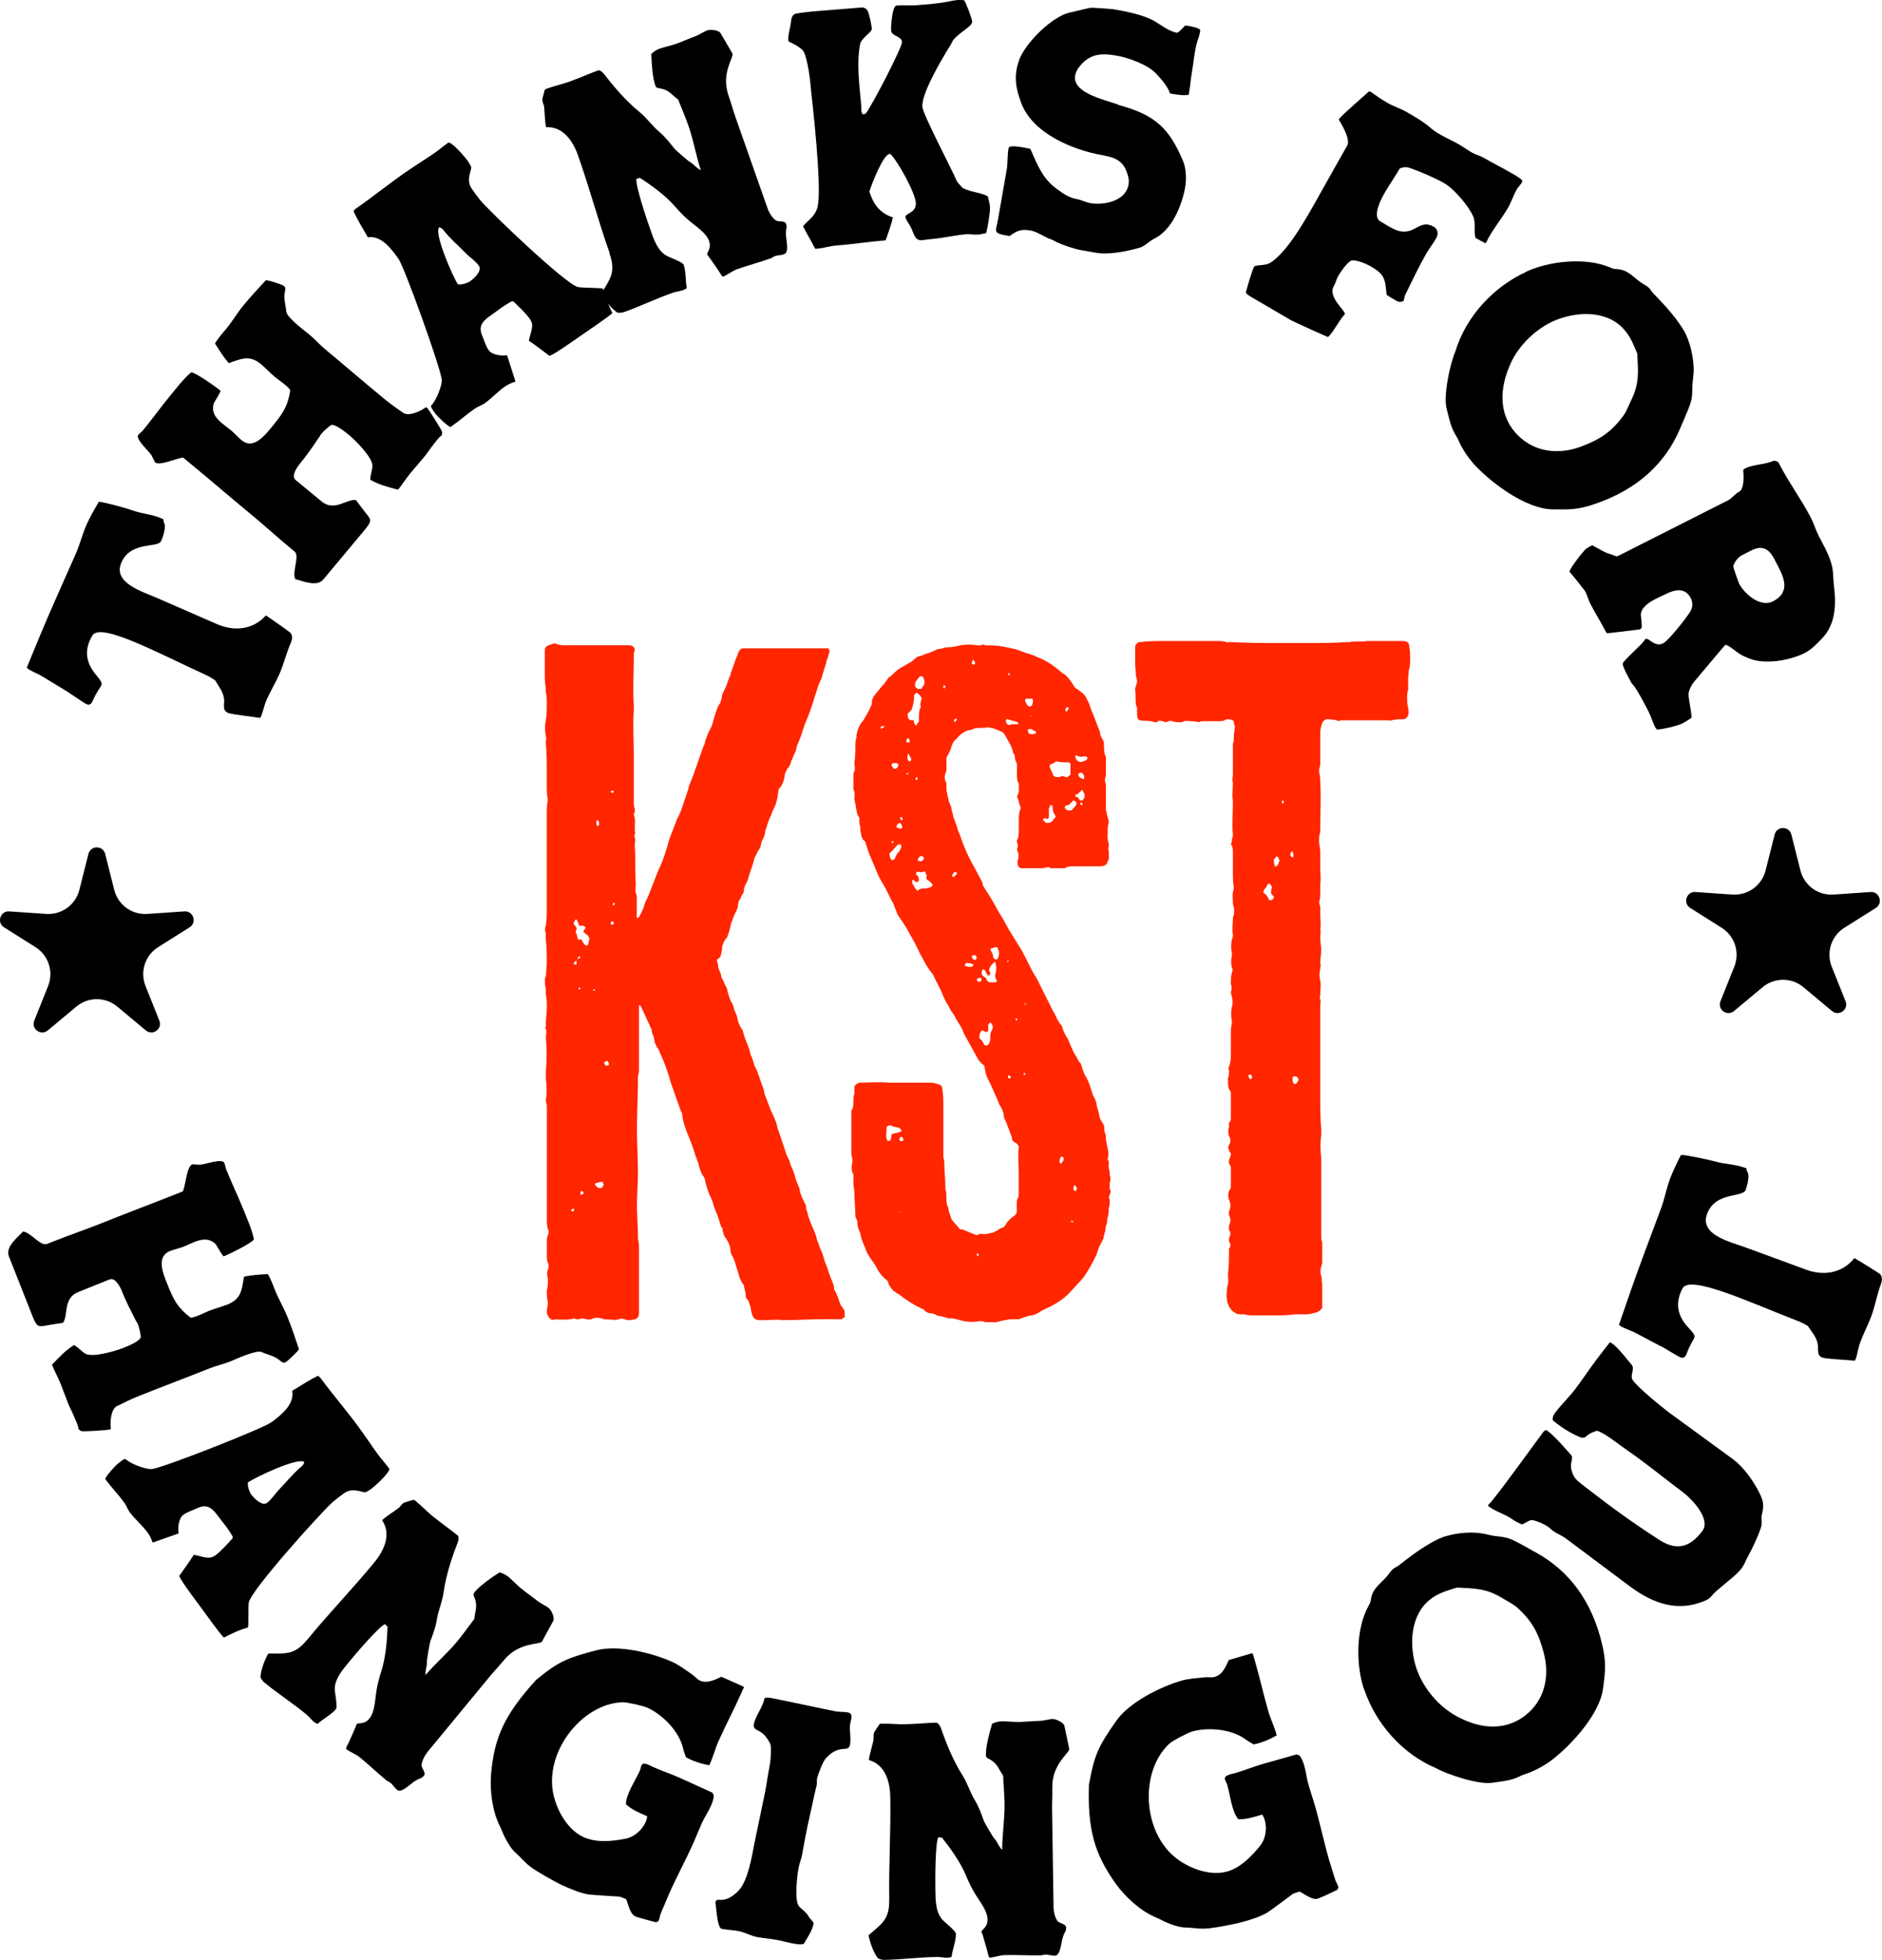 <?xml version="1.0" encoding="UTF-8"?><svg id="Layer_2" xmlns="http://www.w3.org/2000/svg" viewBox="0 0 207.04 215.59"><defs><style>.cls-1{fill:#ff2600;}</style></defs><g id="Layer_1-2"><path d="M197.07,91.79l1,3.96c.41,1.64,1.95,2.76,3.64,2.64l4.08-.28c.98-.07,1.4,1.23.57,1.75l-3.46,2.18c-1.44.9-2.02,2.7-1.39,4.28l1.52,3.8c.37.91-.73,1.71-1.49,1.08l-3.14-2.62c-1.3-1.09-3.19-1.09-4.5,0l-3.14,2.62c-.76.63-1.86-.17-1.49-1.08l1.52-3.8c.63-1.57.05-3.37-1.39-4.28l-3.46-2.18c-.83-.52-.41-1.82.57-1.75l4.08.28c1.69.11,3.22-1,3.64-2.64l1-3.96c.24-.96,1.6-.96,1.84,0Z"/><path d="M11.57,93.92l1,3.96c.41,1.64,1.95,2.76,3.64,2.64l4.08-.28c.98-.07,1.4,1.23.57,1.75l-3.46,2.18c-1.44.9-2.02,2.7-1.39,4.28l1.52,3.8c.37.91-.73,1.71-1.49,1.08l-3.14-2.62c-1.3-1.09-3.19-1.09-4.5,0l-3.14,2.62c-.76.63-1.86-.17-1.49-1.08l1.52-3.8c.63-1.57.05-3.37-1.39-4.28l-3.46-2.18c-.83-.52-.41-1.82.57-1.75l4.08.28c1.69.11,3.22-1,3.64-2.64l1-3.96c.24-.96,1.6-.96,1.84,0Z"/><path d="M7.46,76.1l-2.81-1.71c-.42-.27-1.39-.62-1.71-.95,1.01-2.46,2.05-4.99,3.13-7.42l2.27-5.12c.46-1.04.71-2.13,1.17-3.17.37-.84.89-1.74,1.36-2.54.36-.03,3.13.73,3.66.93,1.03.38,2.24.45,3.25.9l.2.09c.02.13,0,.27.06.38.27.43-.1,1.54-.3,2-.37.84-3.32-.03-4.38,2.37-1.01,2.27,2.34,3.21,4.06,3.97,2.14.95,4.3,1.86,6.44,2.81,1.88.83,3.98.64,5.39-.95.28.16,2.67,1.84,2.74,1.95.2.32.16.69.02,1.02-.52,1.17-.79,2.4-1.3,3.54-.42.94-.96,1.82-1.38,2.76-.27.62-.37,1.27-.64,1.89-.01.03-.08.08-.09.11-.61-.11-3.13-.38-3.55-.56-.16-.07-.35-.27-.39-.44-.04-.25-.01-.59,0-.86,0-.89-.56-1.53-.98-2.26-.41-.3-.85-.53-1.3-.73-5.1-2.33-11.32-5.71-12.22-4.21-.93,1.57-.72,2.94.36,4.27.61.73.74.95.61,1.24-.12.26-.48.64-.92,1.65-.14.32-.32.56-.71.38-.29-.13-1.59-1.05-2.02-1.32Z"/><path d="M32.47,63.65c-.35-.8.52-2.47-.06-2.99l-.55-.45c-1.45-1.2-2.86-2.5-4.31-3.69-2.3-1.9-4.52-3.82-6.88-5.76l-.52-.43c-.73.05-2.58.95-3.1.52l-.38-.77c-.22-.41-1.83-1.79-1.45-2.25.16-.19.37-.34.53-.53.95-1.15,1.84-2.39,2.78-3.54.77-.93,1.59-2.04,2.5-2.81.45,0,2.7,1.58,3.13,1.94l.11.09c-.2.57-.72,1.2-.79,1.51-.32,1.39,1.06,2.11,1.96,2.86.41.34.73.74,1.14,1.07,1.31,1.08,2.57-.55,3.36-1.51,1.15-1.4,1.71-2.18,1.99-3.97-.08-.34-1.32-1.18-1.65-1.45-.55-.45-1.03-.98-1.57-1.44-1.26-1.04-2.17-.6-3.54-.11-.57-.65-1.07-1.44-1.52-2.17.37-.61.78-1.06,1.23-1.6.68-.82,1.22-1.75,1.89-2.57.79-.96,1.63-1.87,2.48-2.78.25-.02,1.78.46,2,.64.14.11.16.31.12.47-.22.88.04,1.46.13,2.36.06.65,2.15,2.19,2.56,2.53.6.5,1.11,1.1,1.72,1.6,2.13,1.76,3.92,3.33,6.52,5.47.66.54,1.36,1.03,2.06,1.52.62.42,1.97-.21,2.49-.62.05,0,.1.04.13.06.16.14,1.53,2.32,1.63,2.59.06.15.04.4-.08.49-.38.29-.68.77-.97,1.13-.32.38-.55.78-.85,1.14-.52.63-1.04,1.21-1.56,1.84-.47.57-.87,1.22-1.36,1.82-1.06-.28-2.12-.55-3.05-1.09-.02-.53.23-1.06.23-1.56-.01-.93-1.88-2.79-2.62-3.4-.36-.29-1.37-1.13-1.87-1.08-.29.13-.94.75-1.14.99-.11.14-.19.35-.31.48-.66.97-1.3,1.91-2.07,2.84-.29.36-.96,1.32-.44,1.75l2.87,2.37c1.39,1.15,2.79-.32,3.76-.16l.86,1.13c.75.99,1.05,1.01.15,2.1-1.51,1.83-3.07,3.67-4.59,5.5-.7.85-2.22.19-3.13-.05Z"/><path d="M47.4,44.71l.05-.12c.49-.47,1.25-2.25,1.14-2.9-.28-1.71-4.09-12.27-4.74-13.2-.77-1.11-1.9-2.61-3.39-2.4-.5-.91-1.16-1.92-1.57-2.88.07-.09.16-.2.25-.26,1.87-1.29,3.6-2.71,5.47-4,1.02-.71,2.11-1.38,3.13-2.08.55-.38,1.04-.8,1.59-1.19.46-.02,1.89,1.67,2.17,2.08.12.18.23.4.33.59.13.25-.63,1.39.05,2.38.28.41.59.84.9,1.23.96,1.19,9.4,9.28,10.8,9.61.51.12,2.54.05,2.77.2.21.93.61,1.82,1.02,2.66-.41.41-2.79,2.02-3.43,2.46-.73.5-2.95,2.09-3.49,2.25-.79-.58-1.48-1.14-2.27-1.66.16-.89.63-1.64.15-2.34-.51-.73-1.21-1.36-1.86-1.99h-.21c-.34.21-.68.4-1,.62-.38.26-.77.57-1.18.86-.88.6-1.53,1.15-1.03,2.31.22.5.38,1.11.71,1.58.34.5,1.46.67,2.02.55.31.95.62,1.95.93,2.9-.43.13-.82.31-1.17.55-.79.54-1.46,1.31-2.25,1.86-.32.22-.72.33-1.04.55-.88.61-1.7,1.35-2.57,1.95l-.12.08c-.3-.05-1.47-1.19-1.65-1.45-.18-.26-.37-.47-.5-.78ZM50.38,31.26c.37.09,1.04-.12,1.33-.32.44-.3,1.36-1.16.97-1.71-.34-.5-.98-.92-1.41-1.35-.77-.8-1.7-1.58-2.41-2.48-.14-.2-.32-.34-.54-.4-.62.6,1.52,5.5,2.05,6.26Z"/><path d="M67.08,27.87c-1.26-3.54-2.23-7.22-3.5-10.8-.56-1.57-1.65-3.18-3.5-3.08-.12-.34-.17-1.75-.21-2.18-.04-.32-.28-.69-.18-1.03.08-.29.16-.62.24-.91.09-.07.15-.09.25-.13.8-.29,1.61-.46,2.41-.74,1.1-.39,2.17-.88,3.27-1.28.25.06.46.25.6.43,1.19,1.54,2.4,2.95,3.94,4.21.8.66,1.36,1.51,2.16,2.17.59.5,1.13,1.18,1.62,1.8.14.18,1.55,1.4,1.69,1.47.09.04.19.12.3.2.32.26.53.53.93.72-.54-1.62-.81-3.33-1.38-4.93-.33-.94-.74-1.88-1.12-2.84-.88-.67-1.03-1.1-2.18-1.26-.16-.02-.26-.1-.32-.26-.32-.9-.42-2.45-.45-3.49.19-.22.62-.48.89-.58.6-.21,1.24-.33,1.84-.54.67-.24,1.35-.55,2.01-.79.53-.19.98-.53,1.44-.7.33-.12,1.2-.01,1.42.29l1.33,2.27c.15.44-1.29,2.19-.43,4.63.27.77.49,1.59.76,2.36l3.53,10.04c.15.44.54,1.09.92,1.33.33.19.96-.04,1.12.39.05.13.07.31.04.44-.2.82.15,1.6.06,2.39-.03.24-.12.42-.35.5-.3.11-.68.09-.98.2-.17.06-.31.19-.48.25-1.2.43-2.48.77-3.68,1.19-.53.19-1.15.67-1.52.8-.07.02-.17-.05-.19-.12-.44-.71-.88-1.31-1.34-1.97-.08-.12-.24-.25-.25-.4.26-.54.41-.86.21-1.43-.32-.9-1.52-1.64-2.23-2.26-.54-.45-1.07-1.01-1.52-1.53-1.02-1.18-2.55-2.3-3.86-3.14-.13.05-.23.08-.38.1-.11.75,1.15,4.52,1.5,5.49.38,1.07.81,2.5,1.94,3.04.27.13,1.66.65,1.76.92.27.77.18,1.78.35,2.58-.12.08-.24.16-.38.21-.4.14-.8.17-1.21.31-1.8.64-3.54,1.48-5.31,2.11-.23.08-.49.1-.73.07-.68-.44-1.4-1.39-1.79-2.07,1.01-1.71,1.64-2.39.91-4.43Z"/><path d="M88.33,24.89c.62-.73,1.27-1.03,1.58-2.01.62-1.97-.67-12.68-.67-12.79-.09-1.13-.34-3.39-.81-4.38-.17-.38-1.22-.97-1.62-1.11-.08-.06-.08-.17-.09-.28-.03-.42.19-1.19.26-1.66.09-.61.05-1.11.79-1.2.56-.08,1.16-.16,1.73-.21l5.44-.44c.22.12.36.11.49.35.21.37.45,1.6.48,2.02.03.32-1.16,1.02-1.29,1.67-.42,2.24-.05,4.63.13,6.86.02.25-.07.9.32.86l.2-.12c.83-1.14,4-7.3,3.96-7.83-.05-.67-1.15-.62-1.2-1.26-.03-.32.1-2.71.6-2.75.74-.06,1.53.02,2.27-.04.92-.07,1.98-.16,2.89-.3.53-.08,1.05-.23,1.58-.27.21-.02.46,0,.68.02.24.3.88,2.03.9,2.38.04.53-1.88,1.4-2.24,2.28-.12.3-.31.52-.47.79-.78,1.31-2.88,4.86-2.77,6.27.07.88,3.18,6.75,3.75,8.09.13.31.47.57.67.84,1.04.52,1.89.45,2.78.92.1.42.21.8.24,1.22.03.42-.27,2.44-.45,2.85-.28.02-.52.11-.81.14-.46.04-.9-.07-1.32-.04-1.27.1-2.53.42-3.76.52-1.41.11-1.67.53-2.21-.93-.18-.48-.46-.82-.67-1.23,0-.04-.09-.17-.09-.21-.04-.49,1.24-.46,1.15-1.62-.09-1.17-2.05-4.67-2.81-5.36h-.07c-.74.06-2.03,3.48-2.23,4.13.43,1.39,1.12,2.36,2.58,2.85-.15.8-.54,1.75-.79,2.52-1.84.15-3.67.44-5.5.58-.71.06-1.33.29-2.04.34l-.21.02c-.42-.85-.91-1.63-1.34-2.49Z"/><path d="M112.08,6.68c.71-2,3.74-4.93,5.65-5.31.75-.16,1.47-.36,2.21-.51.22-.03,2.32.12,2.53.15,1.4.24,3.28.61,4.49,1.29.82.47,1.6,1.14,2.54,1.31.36-.19.59-.51.86-.79.15-.01.29.01.43.04.31.06,1.08.19,1.26.44l-.04.21c-.04.21-.07.42-.14.59-.46,1.18-.53,2.61-.75,3.87-.12.66-.17,1.38-.28,2.04l-.07.42c-.67.1-1.43-.04-2.06-.15-.23-.76-.98-1.61-1.56-2.22-.91-.95-3.01-1.72-4.31-1.94-1.82-.32-3.1-.18-4.25,1.42-1.65,2.66,3.32,3.46,4.62,4.05,3.88,1.07,5.43,2.53,6.95,6.15.33.78.37,2.01.23,2.81-.35,1.99-1.44,4.75-3.41,5.7-.59.29-1.01.83-1.65,1.01-1.33.38-3.34.78-4.7.55l-1.78-.31c-.66-.12-1.95-.56-2.55-.84-.23-.11-.42-.25-.66-.33-.75-.24-1.47-.83-2.24-.97-1.08-.19-1.48,0-2.34.6l-.25-.04c-1.64-.29-1.26-.44-1.01-1.83l.94-5.38c.14-.8.07-1.61.21-2.41.07-.42,1.6-.08,1.88-.03l.49.09c.06.08.11.2.16.31.69,1.6,1.31,3.04,2.74,4.08.7.52,1.37,1,2.25,1.15.52.09.95.35,1.47.44,1.5.26,3.89-.22,4.2-2,.05-.28.06-.53,0-.79-.39-1.69-1.17-2.18-2.81-2.47-3.32-.58-7.75-2.4-9-5.79-.51-1.42-.88-2.82-.24-4.58Z"/><path d="M147.42,12.98c.18-.31,2.77-2.54,3.2-2.94l.17.06c.61.43,1.22.86,1.87,1.23.65.37,1.38.59,2.03.96.92.53,1.94,1.11,2.75,1.83.85.73,2.09,1.2,3.07,1.77.49.28.92.61,1.38.87.43.25.9.35,1.3.58,1.08.62,2.16,1.16,3.2,1.76.31.18.83.48,1.08.75.01.05,0,.13-.03.19-.16.28-.43.53-.59.81-.37.65-.59,1.38-.96,2.02-.62,1.08-1.94,2.73-2.33,3.69l-.15.2c-.37-.21-.72-.38-1.09-.59-.21-.78.05-1.65-.25-2.35-.46-1.12-2.1-3.04-3.17-3.66-1.04-.6-2.66-1.28-3.78-1.68-.37-.13-.76-.11-1.13.05-.55.95-1.17,1.82-1.72,2.78-.37.65-1.32,2.51-.43,3.03.58.34,1.32.84,1.94,1.03,1.87.58,2.36-1.34,3.93-.44.49.28.56.81.27,1.3-.34.58-.76,1.12-1.08,1.67-.83,1.45-1.55,2.99-2.29,4.49-.12.22-.12.5-.22.73-.23.11-.51.11-.76-.03-.37-.21-.74-.42-1.09-.67-.17-1.77-.19-2.23-1.79-3.15-.49-.28-1.39-.64-1.97-.64-.44,0-1.33,1.32-1.56,1.72-.23.4-.28.78-.5,1.15-.69,1.2,1.41,2.74,1.22,3.07-.02.03-.08.07-.1.11-.61.71-1,1.59-1.64,2.29l-.1.1c-.08,0-3.81-1.7-4.06-1.84-1.42-.81-2.81-1.66-4.23-2.47-.25-.14-.49-.28-.7-.49l-.04-.15c.12-.5.68-2.39.87-2.73l.07-.12c.63-.17,1.26-.05,1.79-.4,2.25-1.49,4.58-6.12,6.06-8.7.79-1.38,1.56-2.79,2.35-4.17.37-.64-.55-2.24-.92-2.82,0-.08.04-.14.08-.2Z"/><path d="M167.84,29.91c2.53-1.2,6.58-1.64,9.24-.51.25.11.42.19.67.19,1.45.03,1.98,1.04,3.07,1.67.22.13.45.26.64.46.12.13.22.33.37.49,1.23,1.28,2.33,2.43,3.3,3.96.8,1.25,1.28,3.39,1.18,4.87-.03.48-.12.95-.13,1.45-.02.8,0,1.28-.27,2.03-.35.97-.77,1.87-1.16,2.79-1.53,3.53-4.48,6.5-9.38,8.15-1.82.61-2.72.59-4.63.56-2.81-.06-6.46-2.74-8.38-4.74-.74-.77-1.49-1.86-1.92-2.87-.12-.28-.27-.48-.41-.74-.48-.86-.62-1.72-.87-2.65-.42-1.46.38-5.08.94-6.35,1.19-3.94,4.26-7.13,7.73-8.74ZM166.17,40.01c-1.18,2.61-1.4,5.57.74,7.79,1.89,1.97,4.62,2.25,7.12,1.28,2.05-.78,3.24-1.59,4.53-3.32.39-.52.65-1.27.92-1.81.89-1.84.74-3.12.63-5.08-.45-1.04-.76-1.92-1.57-2.77-1.96-2.05-5.28-1.82-7.63-.79-1.82.81-3.74,2.51-4.74,4.69Z"/><path d="M175.18,59.98c.43.22.85.48,1.28.7.43.22.92.32,1.38.52.13-.06.24-.08.36-.15l11.9-6.02c.47-.24.72-.69,1.2-.93.6-.31.55-1.8.47-2.35.03-.1.11-.18.2-.22.95-.49,2.19-.4,3.18-.87.14.05.27.06.41.1.1.11.14.21.21.33,1.04,2.02,2.4,3.83,3.44,5.85.34.66.54,1.36.86,1.99.52,1.01,1.07,1.92,1.39,3.03.25.79.19,1.62.29,2.44.26,1.98.22,4.23-1.29,5.8-.52.55-1.19,1.25-1.86,1.59-1.67.86-4.52,1.36-6.27.59l-.46-.2c-.72-.31-1.2-.86-1.85-1.2-.05-.01-.16-.08-.22-.05s-3.02,3.58-3.45,4.08c-.25.29-.48.77-.57,1.13-.11.49.31,2.07.31,2.79-.31.24-.68.47-1.06.66-.47.24-2.18.64-2.74.65l-.19-.22c-.29-.57-.46-1.2-.73-1.74-.34-.66-1.34-2.62-1.81-3.06-.08-.08-.14-.2-.19-.3-.27-.54-.6-1.09-.79-1.63-.08-.24-.11-.3.06-.51.56-.69,1.79-1.71,2.24-2.31.05-.06.08-.16.14-.19.38-.19,1.01.96,1.95.47.63-.32,2.65-2.91,3.01-3.54.25-.45.26-.97.03-1.41-.61-1.2-1.74-.98-2.78-.45-.76.39-2.95,1.16-2.7,2.5.07.36.05.73.09,1.11-.03.1-.09.21-.19.26-.03.02-3.49.43-3.64.43-.03-.06-.11-.14-.15-.2-.53-1.04-1.16-2.03-1.7-3.07-.21-.41-.38-1.12-.62-1.44-.56-.71-1.08-1.4-1.66-2.06.04-.38,1.53-2.3,1.85-2.54.2-.14.43-.26.65-.37ZM192.68,60.53l-1.07.55c-.44.23-.79.72-.94,1.2.03.22.56,1.71.65,1.9.6,1.17,2.36,2.66,3.72,1.96,1.74-.89,1.39-2.27.64-3.72l-.49-.94c-.57-1.1-1.32-1.56-2.52-.94Z"/><path d="M2.5,135.44c.87.07,1.92,1.64,2.66,1.38l.66-.26c1.75-.7,3.56-1.31,5.31-2.01,2.76-1.11,5.52-2.14,8.36-3.27l.63-.25c.31-.66.4-2.72,1.03-2.97l.86.04c.46,0,2.45-.75,2.67-.19.09.23.12.49.21.72.55,1.38,1.22,2.76,1.78,4.14.45,1.12,1.03,2.38,1.27,3.54-.22.4-2.68,1.61-3.21,1.82l-.13.05c-.41-.45-.71-1.2-.95-1.42-1.07-.95-2.36-.08-3.45.35-.49.2-.99.28-1.49.48-1.58.63-.75,2.52-.29,3.67.67,1.68,1.09,2.54,2.53,3.65.34.09,1.67-.59,2.07-.75.66-.26,1.36-.43,2.02-.69,1.51-.61,1.57-1.62,1.8-3.05.84-.19,1.77-.25,2.63-.29.36.62.55,1.19.82,1.85.4.99.96,1.91,1.35,2.9.46,1.15.86,2.33,1.25,3.51-.1.23-1.26,1.35-1.52,1.45-.17.07-.35-.01-.47-.12-.67-.61-1.3-.66-2.13-1.02-.6-.26-2.95.84-3.44,1.04-.72.29-1.5.45-2.23.74-2.57,1.03-4.8,1.85-7.93,3.1-.79.31-1.55.7-2.32,1.08-.67.34-.76,1.83-.65,2.48-.02.05-.09.07-.12.08-.2.08-2.77.23-3.06.19-.16-.02-.37-.16-.39-.3-.07-.47-.35-.97-.52-1.4-.18-.46-.42-.86-.59-1.29-.3-.76-.56-1.5-.86-2.25-.28-.69-.65-1.34-.94-2.07.75-.8,1.5-1.59,2.42-2.16.47.23.82.7,1.26.95.82.44,3.35-.31,4.24-.67.43-.17,1.65-.66,1.84-1.12.03-.32-.2-1.18-.32-1.48-.07-.16-.21-.34-.28-.5-.53-1.05-1.06-2.06-1.5-3.18-.17-.43-.71-1.47-1.33-1.22l-3.46,1.39c-1.68.67-1.06,2.6-1.66,3.38l-1.4.22c-1.23.19-1.39.44-1.92-.87-.88-2.2-1.75-4.46-2.63-6.66-.41-1.02.9-2.04,1.55-2.72Z"/><path d="M13.74,160.47l.12.04c.49.48,2.28,1.18,2.94,1.05,1.7-.33,12.14-4.46,13.05-5.13,1.09-.8,2.56-1.97,2.3-3.46.89-.53,1.88-1.21,2.84-1.65.09.06.2.16.27.24,1.35,1.83,2.82,3.52,4.16,5.35.74,1,1.44,2.07,2.17,3.07.4.54.84,1.01,1.24,1.56.03.46-1.61,1.94-2.01,2.23-.17.13-.39.25-.58.34-.25.14-1.41-.59-2.38.12-.4.29-.83.61-1.21.93-1.16.99-9,9.68-9.28,11.08-.1.52.02,2.54-.11,2.77-.92.24-1.8.67-2.63,1.1-.42-.39-2.1-2.73-2.56-3.36-.53-.71-2.18-2.89-2.35-3.42.55-.8,1.09-1.51,1.59-2.32.89.13,1.66.58,2.35.08.71-.53,1.33-1.25,1.94-1.92l-.02-.21c-.2-.33-.41-.67-.64-.98-.27-.37-.6-.75-.89-1.15-.63-.86-1.19-1.5-2.34-.96-.49.23-1.1.42-1.56.75-.49.36-.63,1.48-.49,2.03-.94.34-1.93.67-2.87,1.01-.14-.43-.33-.81-.59-1.15-.57-.77-1.36-1.42-1.93-2.19-.23-.31-.35-.71-.58-1.03-.63-.86-1.4-1.66-2.03-2.51l-.08-.12c.05-.3,1.14-1.5,1.4-1.69.26-.19.46-.39.76-.52ZM27.28,163.05c-.08.37.15,1.04.36,1.32.32.43,1.2,1.32,1.74.92.48-.36.89-1.01,1.31-1.45.78-.8,1.53-1.75,2.4-2.48.2-.15.33-.33.39-.55-.62-.6-5.45,1.69-6.2,2.23Z"/><path d="M33.77,180.38c2.38-2.91,5.03-5.64,7.44-8.58,1.06-1.29,1.86-3.06.83-4.59.22-.28,1.41-1.05,1.76-1.31.26-.2.44-.6.79-.68.29-.08.61-.19.91-.27.11.04.16.09.24.15.66.54,1.22,1.14,1.88,1.68.91.74,1.88,1.4,2.78,2.14.08.24.03.53-.05.74-.7,1.81-1.28,3.58-1.56,5.55-.15,1.02-.59,1.95-.74,2.97-.12.77-.42,1.58-.7,2.31-.08.21-.4,2.06-.38,2.21.01.1,0,.23-.01.35-.06.41-.18.72-.14,1.17,1.11-1.3,2.43-2.41,3.51-3.73.63-.77,1.23-1.61,1.85-2.43.12-1.1.41-1.45-.05-2.52-.06-.14-.05-.27.06-.41.61-.74,1.88-1.63,2.76-2.19.28.05.73.28.95.46.49.41.92.89,1.42,1.3.55.45,1.17.87,1.72,1.31.44.36.96.56,1.35.87.28.22.63,1.02.49,1.36l-1.26,2.32c-.29.35-2.54.03-4.18,2.03-.52.63-1.11,1.25-1.63,1.88l-6.77,8.21c-.29.36-.65,1.02-.66,1.48.01.38.53.8.24,1.16-.09.11-.23.22-.35.26-.81.26-1.29.96-2.01,1.29-.22.1-.42.12-.61-.04-.25-.2-.43-.54-.68-.74-.14-.11-.32-.17-.46-.28-.99-.81-1.94-1.72-2.93-2.53-.44-.36-1.17-.64-1.47-.89-.05-.04-.04-.17,0-.23.38-.74.66-1.43.99-2.17.06-.13.09-.34.21-.42.6-.06.95-.09,1.33-.56.61-.74.62-2.15.78-3.08.11-.69.31-1.44.52-2.09.48-1.48.65-3.37.69-4.94-.11-.09-.19-.16-.28-.27-.7.3-3.27,3.33-3.92,4.12-.72.88-1.72,1.99-1.59,3.24.03.3.3,1.76.12,1.98-.52.63-1.43,1.08-2.03,1.64-.13-.06-.26-.13-.38-.22-.33-.27-.56-.6-.89-.87-1.48-1.21-3.1-2.26-4.56-3.45-.19-.16-.34-.37-.44-.59.02-.81.46-1.91.85-2.61,1.99-.02,2.89.17,4.26-1.51Z"/><path d="M58.87,184.85c2.51-2.07,3.43-2.48,6.72-3.34,2.42-.63,6.09.26,8.33,1.26.78.34,1.47.89,2.16,1.35.33.22.6.57.92.72.81.36,1.63-.09,2.36-.42l2.43,1.08.04.09-.32.71c-.79,1.78-1.7,3.47-2.49,5.26-.37.84-.59,1.76-.99,2.59-.86-.15-1.78-.44-2.56-.87-.13-.33-.25-.66-.33-1-.4-1.81-2.23-3.71-3.95-4.47-.45-.2-2.25-.61-2.73-.59-4.55.19-8.67,5.62-7.55,10.27.43,1.82,1.63,3.83,3.32,4.58,1.43.63,3.18.44,4.63.15.94-.2,1.78-.95,2.17-1.83.09-.19.14-.4.16-.63-.94-.42-1.57-.66-2.33-1.31,0-1.13,1.04-2.6,1.53-3.71.09-.19.09-.38.18-.58.2-.45.95.04,1.25.17,1.01.45,2.02.78,3.02,1.23,1.17.52,2.35,1.08,3.52,1.6.04.09.11.2.17.31-.03.42-.17.82-.33,1.17-.29.65-.71,1.24-1.01,1.92-.32.71-.59,1.41-.9,2.12-.84,1.88-1.85,3.72-2.68,5.6-.32.71-.59,1.41-.9,2.12-.12.26-.13.56-.23.79-.07.16-.23.25-.4.21-.42-.11-1.88-.49-2.2-.63-.55-.24-.79-1.36-.99-1.88-.23-.1-.49-.22-.73-.29-.03-.01-3.02-.18-3.42-.24-.94-.15-1.95-.6-2.82-.98-.78-.35-3.01-1.61-3.64-2.12-.58-.45-1.05-1.05-1.61-1.53-.48-.41-1.13-1.55-1.4-2.25-.09-.23-.21-.48-.33-.73-.79-1.63-1.06-3.81-.92-5.61.34-3.92,1.39-6.45,4.88-10.29Z"/><path d="M79.15,208.96c.86.06,1.61-.48,2.16-1.09.97-1.07,1.42-3.73,1.69-5.16l1.15-5.52c.2-1.05.35-2.14.56-3.22.07-.38.18-1.84.03-2.16-.34-.68-.71-1.19-1.4-1.5-.26-.12-.48-.31-.41-.66.19-.97.97-1.83,1.18-2.88.29-.19,1.49.15,1.87.22,1.98.39,3.95.84,5.94,1.23.45.09.9.03,1.35.12.63.12.36.76.28,1.14-.16.8.11,1.65-.04,2.41-.07.35-.27.45-.6.46-.95.03-1.49.43-2.09,1.07-.28.31-.85,1.78-.94,2.2-.05.24.02.47-.03.68-.19.8-.38,1.59-.54,2.39-.84,3.74-.75,3.65-1.09,5.39-.09.45-.27.85-.36,1.3-.16.84-.51,3.73.06,4.31.3.31.84.7,1.02,1.06.13.28.51.53.57.8-.16.8-.66,1.53-1.09,2.24-.48.23-2.15-.27-2.74-.39-.8-.16-1.62-.21-2.42-.36-.7-.14-1.31-.51-1.97-.64-.63-.12-1.27-.14-1.9-.26-.49-.09-.59-2.35-.69-2.95.12-.23.19-.25.44-.24Z"/><path d="M97.83,208.98c-.07-3.76.18-7.56.11-11.36-.03-1.67-.56-3.54-2.35-4.04,0-.36.4-1.71.49-2.14.06-.32-.05-.75.16-1.03.17-.25.35-.54.52-.79.11-.04.18-.04.28-.04.85-.02,1.67.08,2.52.06,1.17-.02,2.34-.15,3.51-.17.22.14.36.38.44.59.64,1.83,1.34,3.56,2.4,5.24.55.88.82,1.87,1.36,2.74.4.67.7,1.48.96,2.22.07.21,1.03,1.83,1.14,1.93.07.07.14.18.22.28.22.35.33.67.66.98,0-1.7.29-3.41.26-5.12-.02-.99-.11-2.02-.16-3.05-.62-.91-.63-1.37-1.67-1.89-.14-.07-.22-.17-.22-.35-.02-.96.38-2.45.68-3.45.25-.15.74-.26,1.02-.27.64-.01,1.28.08,1.92.07.71-.01,1.45-.1,2.16-.11.57,0,1.1-.2,1.59-.21.36,0,1.14.37,1.26.72l.54,2.58c0,.46-1.92,1.67-1.87,4.26.02.82-.04,1.67-.02,2.48l.16,10.64c0,.46.16,1.2.45,1.55.25.28.93.27.94.73,0,.14-.03.32-.1.43-.45.72-.36,1.57-.7,2.28-.1.21-.24.36-.49.36-.32,0-.68-.13-1-.12-.18,0-.35.08-.53.08-1.28.02-2.59-.06-3.87-.03-.57,0-1.31.27-1.7.28-.07,0-.14-.1-.15-.18-.19-.81-.42-1.52-.64-2.29-.04-.14-.15-.32-.12-.46.42-.43.66-.69.65-1.29-.02-.96-.92-2.04-1.4-2.85-.37-.6-.7-1.3-.96-1.93-.59-1.44-1.69-2.99-2.67-4.21-.14,0-.25,0-.39-.03-.34.68-.34,4.65-.32,5.68.02,1.14-.02,2.63.88,3.5.22.21,1.37,1.14,1.38,1.43.02.81-.39,1.75-.48,2.56-.14.04-.28.07-.43.08-.43,0-.82-.09-1.24-.08-1.92.03-3.83.28-5.71.32-.25,0-.5-.06-.71-.17-.51-.63-.88-1.76-1.04-2.54,1.5-1.3,2.31-1.75,2.27-3.91Z"/><path d="M119.82,196.17c.58-3.2,1.02-4.1,2.97-6.89,1.43-2.05,4.82-3.74,7.17-4.43.82-.24,1.69-.27,2.52-.37.39-.04.83.05,1.17-.05.85-.25,1.19-1.12,1.53-1.85l2.55-.75.09.05.22.75c.55,1.87.95,3.75,1.5,5.62.26.89.69,1.72.91,2.62-.76.44-1.65.81-2.52.99-.31-.17-.62-.34-.9-.55-1.47-1.12-4.1-1.39-5.91-.86-.48.14-2.11.99-2.46,1.31-3.35,3.08-2.98,9.89.87,12.72,1.51,1.11,3.72,1.87,5.5,1.35,1.5-.44,2.71-1.72,3.63-2.87.59-.76.74-1.88.47-2.8-.06-.2-.15-.4-.28-.58-.99.29-1.62.51-2.62.51-.73-.86-.89-2.66-1.23-3.82-.06-.2-.18-.35-.24-.56-.14-.48.75-.59,1.06-.68,1.06-.31,2.05-.71,3.1-1.02,1.23-.36,2.5-.69,3.72-1.05.09.05.21.09.33.12.25.33.4.73.51,1.11.2.68.26,1.4.47,2.12.22.75.46,1.45.68,2.2.58,1.98,1,4.03,1.57,6.01.22.75.46,1.45.68,2.2.08.27.26.52.33.75.05.17-.01.33-.17.42-.39.19-1.75.84-2.09.94-.58.17-1.48-.53-1.97-.79-.24.07-.51.15-.74.25-.03.01-2.42,1.82-2.77,2.03-.82.5-1.87.81-2.79,1.07-.82.24-3.34.72-4.15.73-.73.03-1.48-.12-2.22-.13-.63,0-1.87-.45-2.53-.81-.22-.12-.47-.23-.73-.34-1.66-.73-3.27-2.22-4.33-3.69-2.27-3.22-3.11-5.82-2.92-11.01Z"/><path d="M150.09,185.9c-.93-2.64-.96-6.72.45-9.25.13-.24.23-.4.26-.65.18-1.44,1.24-1.87,1.98-2.89.15-.21.31-.42.53-.59.14-.11.35-.18.52-.31,1.4-1.09,2.66-2.07,4.28-2.88,1.32-.67,3.5-.93,4.96-.67.47.08.93.22,1.43.28.8.1,1.27.13,1.99.47.93.45,1.78.96,2.65,1.44,3.35,1.89,6.01,5.12,7.15,10.17.42,1.87.31,2.77.07,4.66-.35,2.79-3.4,6.15-5.58,7.85-.84.65-2.01,1.29-3.06,1.62-.29.09-.51.21-.77.33-.91.39-1.77.44-2.73.59-1.5.27-5.02-.91-6.22-1.59-3.8-1.59-6.66-4.98-7.9-8.6ZM159.97,188.6c2.47,1.45,5.39,1.96,7.83.07,2.16-1.68,2.72-4.36,2.01-6.95-.57-2.12-1.25-3.39-2.83-4.85-.48-.44-1.19-.78-1.71-1.1-1.74-1.08-3.03-1.06-4.99-1.16-1.08.35-1.99.56-2.92,1.28-2.24,1.74-2.35,5.07-1.57,7.51.62,1.9,2.11,3.98,4.18,5.2Z"/><path d="M163.69,165.57l.11-.14c.44-.29,5.21-6.91,5.91-7.84.13-.17.3-.4.52-.23.85.64,1.83,1.81,2.58,2.64.39.43-.21.82.11,1.81.23.7.4.88.98,1.35,3.05,2.37,5.27,4.03,8.68,6.23,2.21,1.43,3.65.39,4.7-1.01.96-1.28-1.14-3.51-2.11-4.23-1.53-1.15-3-2.33-4.5-3.45-1.02-.77-2.06-1.45-3.08-2.22-.48-.36-1.33-.95-1.91-1.12-.41.13-.84.3-1.16.6-.18.18-.43.21-.67.12-1.02-.41-2.19-1.15-3.03-1.87-.05-.35.09-.6.28-.85.68-.91,1.55-1.72,2.23-2.63.79-1.05,1.49-2.11,2.28-3.17.49-.65,1-1.29,1.5-1.94.06.04.16.08.22.12.77.57,1.53,1.63,2.17,2.37.4.47-.24,1.15.12,1.68.52.79,3.13,2.92,4.01,3.58l6.99,5.1c1.22.91,2.27,2.41,2.95,3.76.43.85.5,1.4.26,2.32-.13.48.08.9-.1,1.43-.39,1.17-.9,2.21-1.48,3.28-.22.41-.36.84-.64,1.21-.53.71-1.47,1.38-2.15,1.98-.38.33-.87.68-1.16,1.08-.17.23-.43.39-.69.51-3.01,1.3-5.68.36-8.25-1.52l-7.07-5.29c-.48-.36-1.01-.54-1.47-.88-.17-.13-.35-.31-.55-.45-.31-.23-1.59-.83-1.92-.69-.31.12-.61.34-.92.46-.38-.2-.7-.3-1.04-.56-.77-.57-1.82-.83-2.58-1.4-.06-.04-.06-.09-.12-.14Z"/><path d="M182.78,148.11l-2.91-1.54c-.44-.24-1.43-.53-1.77-.85.86-2.52,1.75-5.1,2.68-7.59l1.96-5.25c.4-1.06.58-2.17.98-3.23.32-.86.78-1.79,1.2-2.62.36-.05,3.17.54,3.71.7,1.06.32,2.27.31,3.3.7l.2.07c.03.12.01.27.09.37.3.42-.01,1.55-.18,2.01-.32.86-3.32.16-4.24,2.62-.87,2.33,2.53,3.07,4.29,3.72,2.19.82,4.4,1.6,6.59,2.42,1.93.72,4.02.4,5.32-1.27.29.15,2.78,1.68,2.86,1.79.22.31.2.68.08,1.01-.45,1.2-.65,2.44-1.08,3.61-.36.96-.85,1.88-1.21,2.84-.24.63-.29,1.29-.53,1.92-.01.03-.07.09-.08.12-.62-.08-3.15-.19-3.58-.35-.17-.06-.36-.25-.41-.42-.06-.25-.05-.58-.06-.85-.05-.89-.65-1.49-1.11-2.2-.43-.27-.88-.48-1.35-.65-5.23-2.03-11.64-5.03-12.45-3.47-.83,1.62-.54,2.98.61,4.24.65.7.8.9.69,1.2-.1.26-.44.67-.82,1.7-.12.33-.29.57-.69.43-.3-.11-1.65-.96-2.09-1.2Z"/><path class="cls-1" d="M85.38,88.36c-.11.32-.43.86-.54,1.29-.32.54-.43,1.18-.65,1.72,0,.32-.11.54-.22.86-.11.11-.22.43-.22.54-.11.32-.11.54-.32.75l-.43.86c-.11.54-.32,1.07-.54,1.72l-.22.75-.22.43c-.11.21-.21.54-.21.86-.11.22-.32.43-.32.65-.21.22-.32.54-.32.97,0,.11-.11.21-.11.32l-.32.65-.32.86c-.11.54-.22.97-.43,1.51-.32.32-.43.65-.54.97,0,.43-.11.86-.21,1.19-.11.11-.22.11-.22.21-.11,0-.22.11-.11.32,0,.11.11.32.11.65.11.32.32.65.32.97.11.32.32.54.43.97.22.21.22.54.32.86.11.32.21.75.43,1.08.11.22.22.43.22.65l.32.75c0,.11.11.32.11.54.11.32.22.65.54,1.08,0,.11.11.32.11.43.21.75.65,1.51.75,2.26.22.32.32.86.43,1.18.43.75.65,1.72.97,2.48,0,.11.11.21.11.54l.65,1.72c.21.54.54,1.07.75,1.83,0,.21.11.43.22.75l.22.65.65,1.94c.11.21.32.54.32.75,0,.11.11.21.11.32.21.43.43.97.54,1.51l.43,1.08v.11c.11.54.32.97.65,1.61.11.21,0,.54.22.86,0,.32.22.75.32,1.08l.32.75c.22.43.32.86.43,1.29.21.32.21.75.54,1.29l.32,1.08c.22.43.32.86.43,1.18l.54,1.4c0,.22,0,.43.11.54.32.54.43,1.08.65,1.61.22.22.32.43.43.65v.54c0,.11-.21.22-.32.32h-1.72c-1.61,0-3.23.11-4.84.11-.54-.11-1.29,0-1.94,0h-.54c-.43,0-.65-.21-.75-.43-.11-.21-.22-.65-.22-.86-.11-.43-.21-.86-.54-1.18,0-.43-.11-.86-.21-1.18,0-.11,0-.22-.11-.32-.32-.43-.43-.86-.54-1.29-.21-.54-.32-1.18-.54-1.61-.22-.32-.32-.65-.32-1.08-.11-.43-.32-.86-.65-1.29-.11-.32-.22-.54-.22-.86,0,0,0-.11-.11-.11-.22-.54-.32-1.18-.65-1.83-.22-.54-.32-1.18-.65-1.72-.21-.54-.43-1.18-.54-1.83q-.11-.11-.11-.21c-.21-.22-.32-.54-.43-.86-.11-.32-.11-.65-.32-.97,0-.11,0-.21-.11-.32-.22-.75-.43-1.4-.75-2.15s-.65-1.61-.75-2.47c0-.11,0-.22-.11-.32l-1.18-3.34c0-.11-.11-.21-.11-.43-.32-.97-.65-1.94-1.08-2.8,0-.11-.11-.22-.11-.32-.22-.21-.32-.54-.43-.75,0-.22-.11-.43-.11-.65-.11-.22-.22-.43-.22-.65,0,0,0-.22-.11-.32l-1.08-2.37-.11-.11c-.11,0-.11.11-.11.11v6.89c0,.21,0,.54-.11.75v.54c0,1.72-.11,3.55-.11,5.27,0,1.61.11,3.23.11,4.95,0,1.08-.11,2.37-.11,3.66,0,.97.11,2.05.11,3.23v.32c.11.32.11.65.11.97v7.21c0,.43-.32.65-.54.65-.43.11-.75.11-.97,0-.32-.11-.54-.11-.75,0-.43.11-.86,0-1.18,0-.22,0-.43,0-.65-.11-.43-.11-.65-.11-.97,0-.32.21-.65.11-1.08,0h-.11c-.22,0-.54.21-.86,0-.75.21-1.51.11-2.15.11-.32.11-.43,0-.65-.22l-.22-.43v-.32c0-.21.11-.54.11-.75,0-.32-.11-.54-.11-.97v-.54c.11-.32.11-.75.11-1.29-.11-.32-.11-.65,0-.97.11-.21.11-.54,0-.75-.11-.21-.11-.54-.11-.75v-1.61c0-.21,0-.43.11-.65.11-.32.11-.54,0-.65-.11-.43-.11-.75-.11-1.08v-12.48c0-.21-.11-.43-.11-.65.11-.75.11-1.61,0-2.37v-.75c.11-1.29.11-2.47,0-3.77,0-.32.11-.54,0-.97-.11,0-.11-.11,0-.21v-.43c0-.54.11-1.18.11-1.83,0-.32,0-.75-.11-1.29v-.65c-.11-.32-.11-.75-.11-1.08.21-.43.11-.97.21-1.61,0-.86,0-1.94-.11-2.8v-.65c-.11-.22-.11-.54,0-.75.11-.75.11-1.29.11-1.94v-10.01c0-.65,0-1.4.11-1.94-.11-.54-.11-1.29-.11-1.83v-1.29c0-1.08,0-2.05-.11-3.12,0-.32.11-.54,0-.75-.11-.65-.11-1.18,0-1.72.11-.75.11-1.29.11-1.83s0-.97-.11-1.29v-.43c-.11-.65-.11-1.18-.11-1.72v-2.47c0-.22.11-.43.43-.54l.65-.22c.22.11.65.22.97.22h7.1c.43,0,.65.11.75.43,0,.22-.11.32-.11.65v.54c0,1.61-.11,3.23,0,4.95v.65c-.11,1.61,0,3.12,0,4.63v5.38c0,.21,0,.43.11.75v.32c0,.11-.11.21-.11.32.21.54.11,1.08.11,1.83.11.11,0,.22,0,.43,0,0-.11.11,0,.21.11.32,0,.65,0,.97.11,1.4,0,2.69.11,4.09,0,.43-.11.97.11,1.4v2.37l.11.11c.32-.32.43-.75.65-1.18.11-.43.22-.75.43-1.08l1.18-3.01c.54-1.08.86-2.15,1.18-3.34l.86-2.26c.32-.54.54-1.18.75-1.83l.54-1.61c0-.21.11-.43.21-.65.54-1.29.86-2.47,1.29-3.55.11-.43.32-.65.32-.97l.32-.86.43-.86c.21-.75.43-1.61.75-2.26.22-.21.22-.43.32-.75,0-.32.11-.54.22-.75.32-.54.43-1.07.65-1.61.11-.11.11-.22.11-.32l.65-1.83c.11-.11.11-.32.22-.54.11-.21.21-.43.54-.43h9.36s.11.22.11.32v.11c-.22.43-.11.65-.32.86,0,.32-.11.54-.22.86l-.32,1.08c-.11.32-.32.65-.43,1.08l-.32.97c-.32,1.08-.65,2.05-1.08,3.01l-.54,1.61-.32.75c-.11.32-.11.65-.32.97l-.32.75c-.11.43-.22.65-.43.86-.11.22-.32.54-.32.86-.11.65-.32,1.08-.65,1.4-.11.65-.11,1.08-.32,1.61ZM62.89,133.02l-.11.11c.11,0,.11.11.22.11s.22-.11.11-.32q-.11,0-.21.11ZM64.61,103.97l.11-.11c0-.21.11-.43.11-.65-.11-.43-.43-.43-.65-.75,0-.11.22-.32.22-.43s-.22-.21-.22-.21h-.43s-.11-.11-.11-.22,0-.11-.11-.21c0-.32-.22-.32-.32-.11,0,.11-.11.21-.11.32l.32.43c0,.11,0,.32-.11.43.11.21.22.54.22.75.11.21.32.11.43.11.11.21.22.43.43.65h.22ZM63.1,105.9c0,.11.11.21.22.21,0,0,.11,0,.11-.11v-.32c-.11,0-.22.11-.22.11,0,0,0,.11-.11.11ZM63.75,105.15q-.22.11-.22.43c0-.11.11-.11.22-.21.11,0,.11-.11,0-.22ZM63.85,108.81v-.11l-.11-.11-.11.11c0,.11.11.11.11.11h.11ZM63.85,131.3c0,.11.11.11.11.11.11,0,.11-.11.22-.11v-.22c-.11,0-.22-.11-.22-.11-.11.11-.11.22-.11.32ZM65.36,108.81s-.11,0-.11.11c0,0,0,.11.22,0,0,0,0-.11-.11-.11ZM65.58,130.44c.22.32.65.32.75,0,.11-.11.11-.21,0-.32,0-.11-.11-.22-.22-.11-.22,0-.43.11-.54.11s-.11.11-.11.21l.11.11ZM65.9,90.62v-.21c-.11-.11-.11-.22-.22-.22-.11.22-.11.32,0,.65.11,0,.22,0,.22-.21ZM66.76,117.2c.11,0,.22,0,.22-.11s0-.21-.11-.32c-.11-.22-.22,0-.43.11.11.21.11.32.32.32ZM67.19,87.07c0,.11.11.11.21.11s.11,0,.11-.11-.11-.11-.11-.11q-.11,0-.21.11ZM67.19,101.49c0,.11,0,.21.11.21s.22,0,.22-.21q0-.11-.11-.11c-.11-.11-.21,0-.21.11ZM67.4,99.56h.11q.11,0,.11-.22c-.11-.11-.22,0-.22.22Z"/><path class="cls-1" d="M121.53,124.63s.11.11.11.22c0,.54.11.97.22,1.51.11.32.11.75,0,1.08,0,.21.11.21.11.32v.75c.11.21.11.54.11.75.11.22.11.54,0,.86v.43c0,.11,0,.32.11.43,0,.22-.11.32-.11.43-.11.21-.11.43,0,.54v.43c0,.21-.11.43-.11.65s0,.54-.11.86c-.11.32,0,.65-.22.97,0,.43-.11.75-.21,1.08,0,.21-.11.43-.22.65-.22.32-.43.86-.54,1.29-.43.97-.97,1.94-1.61,2.8-.11,0-.11.11-.11.11l-1.4,1.51c-.86.86-1.94,1.4-2.91,1.83-.32.22-.65.43-1.08.54-.32,0-.54.11-.86.21-.22,0-.43.22-.75.22h-.75c-.32,0-.54.11-.75.11l-.86.21h-1.18c-.11,0-.22-.11-.43-.11h-.22c-.54.11-1.18.11-1.72,0s-.97-.32-1.51-.32c-.22,0-.32,0-.54-.11l-.97-.21c-.11-.11-.32-.21-.54-.21s-.65-.11-.86-.43c-.97-.43-1.83-.97-2.8-1.72-.11,0-.22-.11-.32-.21-.32-.11-.54-.54-.75-.86,0-.21-.11-.43-.32-.54-.54-.43-.86-.97-1.18-1.61l-.54-.75-.32-.54c-.22-.65-.65-1.4-.75-2.15-.11-.32-.32-.65-.32-1.18,0-.21-.11-.43-.22-.65,0-.86-.11-1.83-.11-2.69,0-.32-.11-.65-.11-.97v-.97q0-.11-.11-.21c-.11-.43-.11-.75,0-1.18v-.32c-.11-.32-.11-.65-.11-.97v-4.2c0-.11,0-.21.11-.32.11-.32.11-.54.11-.86,0-.21,0-.54.11-.86v-.65c0-.21.11-.32.32-.43,0,0,.11-.11.22-.11,1.08,0,2.15-.11,3.23,0h4.84l.75.21c.22.11.32.21.32.54.11.65.11,1.29.11,1.94v5.49c.11.43.11.65.11.97,0,.75.11,1.4.11,2.26v.32c.11.21.11.54.11.75,0,.43,0,.97.22,1.29,0,.43.22.75.32,1.18l.22.32.75.86h.22l1.61.65c.22-.11.43-.22.75-.11.32,0,.65-.11,1.18-.22,0-.11.11-.11.21-.11l.43-.32c.32,0,.54-.21.75-.65.22-.21.43-.54.86-.75l.22-.32v-.86c0-.32,0-.54.11-.75.11-.11.11-.32.11-.43v-2.37c0-.86-.11-1.83,0-2.69v-.21c-.11-.22-.22-.32-.43-.43-.21-.11-.32-.21-.32-.54l-.65-1.72-.22-.43c0-.43-.11-.65-.22-.97l-.32-.54c0-.11-.11-.22-.11-.32l-.86-1.94c-.22-.43-.43-.75-.54-1.29,0-.21-.11-.43-.11-.65,0-.11-.22-.11-.43-.43l-.21-.22-1.61-2.91c-.22-.65-.54-1.08-.86-1.61l-.22-.43c-.22-.32-.43-.54-.65-1.08-.32-.43-.54-.97-.75-1.51l-.86-1.72c0-.11-.11-.21-.11-.21-.65-.75-.97-1.51-1.4-2.26-.32-.75-.75-1.51-1.18-2.26-.32-.65-.86-1.4-1.29-2.05-.11-.21-.11-.43-.21-.54-.11-.32-.22-.65-.43-.97l-.43-.86c-.32-.75-.86-1.4-1.18-2.26l-.86-2.04-.43-1.29s0-.11-.11-.11c-.32-.32-.32-.65-.43-1.18v-.32c-.11-.32-.11-.65-.11-1.08-.32-.32-.32-.97-.43-1.51-.11-.11,0-.32-.11-.43,0-.32.11-.75-.11-1.18v-1.51c0-.11,0-.32.11-.43.11-.32,0-.65,0-.97.11-.65.11-1.18.11-1.94,0-.22,0-.54.11-.75v-.32c.11-.54.32-1.18.75-1.61.32-.54.65-1.08.86-1.61.11-.11.11-.43.11-.54,0-.21.11-.32.21-.54l.86-1.07c.32-.32.54-.65.75-.97.22-.11.43-.32.65-.54.32-.32.65-.54,1.08-.75l.54-.32c.32-.11.54-.43.86-.65.22-.11.54-.11.86-.32.11,0,.22-.11.43-.11l.97-.43c.43,0,.75-.21,1.08-.21.54,0,.97-.11,1.4-.21.65-.11,1.29-.11,1.94,0h.32c.22-.11.32-.11.54,0h.43c1.08,0,1.94.21,2.91.43l1.18.43c.43.11.75.22,1.18.43.86.32,1.72.86,2.58,1.61.11.11.22.21.32.21.43.32.75.75,1.08,1.29.11.22.22.32.43.43l.43.32c.32.21.54.54.65.86.22.32.32.75.43,1.08.32.65.54,1.4.86,2.15,0,.11.11.21.11.32,0,.43.32.75.43,1.08,0,.43,0,.97.11,1.4.11.11.11.21.11.43v1.72c0,.22-.11.43-.11.65,0,.11.11.32.11.54v2.8c.11.11.11.32.11.43l.21.75c0,.22-.11.43-.11.75,0,.54-.11,1.18.11,1.72v.11c0,.32-.11.54,0,.75v.75c0,.11,0,.21-.11.21,0,.43-.32.65-.86.65h-2.8c-.43,0-.75,0-1.08.21h-1.61c0-.11-.11-.11-.22-.11-.22,0-.43.11-.75.11h-2.26c-.22-.11-.22-.21-.32-.32,0-.21-.11-.32,0-.54.11-.32.11-.65,0-.97-.11-.11-.11-.32,0-.54,0-.11,0-.32-.11-.54,0-.11,0-.21.11-.32.11-.32.11-.86.11-1.18v-.86c0-.32,0-.65.11-1.08.11-.11.11-.43,0-.54-.11-.32-.11-.65-.32-.97.11-.22.22-.43.22-.75v-.65c0-.11-.11-.21-.11-.21-.11-.32-.11-.65-.11-.97v-.97c0-.22-.22-.43-.22-.75,0-.21,0-.32-.21-.54,0-.21-.11-.43-.22-.75l-.54-.97c-.32-.65-.43-.54-.86-.75s-.86-.32-1.29-.32c-.43.11-.75,0-1.29.11-.11,0-.32.21-.75.21-.54.21-.97.54-1.29.97-.32.21-.43.54-.54.86-.11.43-.32.75-.54,1.18v1.08c0,.32,0,.43-.11.65-.11.32-.11.54,0,.86.11.11.11.32.11.43v.54c.11.43.11.75.22.97,0,.32.22.65.32.97,0,.32.22.75.22,1.08.21.32.21.65.43,1.08,0,.21.11.43.22.65.43,1.29.97,2.58,1.61,3.66l.97,1.83v.22c.54.86,1.18,1.83,1.61,2.69l.65,1.08.65,1.18,1.4,2.26c.54.97.97,2.05,1.61,3.01l1.83,3.66c.32.43.43,1.08.97,1.61.11.54.32.86.54,1.29.11.11.22.32.22.43l.43.97c.11.32.32.54.43.75.11.21.22.54.43.65,0,.11.11.21.11.32.11.43.32.97.54,1.29.22.43.43.97.54,1.4.11.32.21.75.43.97,0,.11,0,.21.11.32,0,.43.22.86.32,1.4,0,.43.32.75.54,1.18,0,.32,0,.54.11.86ZM97.1,79.86q-.11,0-.22.11v.11q.11.11.22,0s0-.11.22-.11c0-.11-.22-.11-.22-.11ZM99.15,124.31c-.11-.22-.32-.32-.43-.32-.21,0-.43-.11-.54-.11-.11-.11-.21-.11-.32-.11s-.32.11-.32.21c0,.43-.11.86,0,1.29,0,.11.11.22.22.22,0,0,.11,0,.22-.11,0-.11.11-.43.11-.65.32-.11.75-.11,1.08-.32v-.11ZM97.86,93.85c0,.11,0,.43.11.54,0,.11.11.11.11.21.11,0,.22,0,.32-.11l.32-.65c.22-.11.32-.43.43-.65v-.21c0-.11-.11-.11-.32-.11-.32.21-.54.65-.97.97ZM98.18,83.95l-.11.22c.11.21.32.54.54.32q.11,0,.11-.11c.11-.11.11-.21.11-.32-.22-.22-.43-.11-.65-.11ZM98.18,92.56h-.11q0,.11.11.22s0-.11.11-.11q0-.11-.11-.22v.11ZM98.83,91.05c.11,0,.11.11.22.11s.21-.11.21-.21-.11-.32-.21-.43c-.22,0-.32.11-.43.32,0,.11,0,.22.22.22ZM99.26,125.06q-.21-.11-.32.21v.11c.11.11.22.21.22.11.11,0,.22,0,.22-.11s-.11-.32-.11-.32ZM98.93,133.24q0,.11.22,0h-.22ZM99.15,89.87h-.11v.11c0,.11.11.21.11.21.11.11.11,0,.11,0,.11-.21,0-.21-.11-.32ZM99.79,85.03s-.11,0-.11.11c.11,0,.11.11.32-.11h-.22ZM100.01,81.26q-.11-.11-.22,0c-.11.11-.11.32,0,.43,0,0,.11,0,.32-.11,0-.11-.11-.21-.11-.32ZM99.9,82.87c-.11.32-.11.54,0,.75l.11.11h.11l.11-.11v-.22l-.32-.54ZM100.55,76.63v.21c0,.32-.11.75-.22,1.08,0,.11-.11.21-.22.32l-.22.22c-.11.21,0,.75.32.75h.32c0,.21,0,.32.11.43.11.21.22.21.22,0,.11-.11.11-.22.22-.22,0-.54,0-.97.11-1.51.11,0,.11-.11.11-.11-.11-.32,0-.75.11-.97-.11-.32-.32-.43-.54-.65-.22.11-.32.21-.32.43ZM102.16,96.86c-.21-.11-.32-.22-.21-.54q0-.11-.11-.21c0-.22-.11-.32-.32-.22-.11,0-.22.11-.32,0h-.32c-.11.11-.11.22-.11.22,0,.11.11.21.21.21,0,.11.11.32.11.32,0,.11,0,.32-.11.32-.11.11-.21.11-.21,0-.11,0-.22-.11-.32-.21l-.11.11c0,.21,0,.32.11.43.11.21.22.43.43.65h.11c.22-.22.43-.22.75-.22.22,0,.54-.11.75-.21,0,0,.11-.11.11-.21-.11-.11-.22-.32-.43-.43ZM100.66,75.34c0,.22.11.32.32.43h.22c.11,0,.22,0,.22-.11l.21-.32c.11-.21.11-.43,0-.65,0-.21-.11-.32-.43-.32-.22.32-.54.54-.54.97ZM100.76,85.78h.11c.11-.11.11-.22,0-.32-.11.11-.22.21-.11.32ZM101.62,94.28c-.11-.11-.21-.11-.32-.11s-.21.11-.32.32v.21h.22c.22.11.32-.11.43-.21v-.22ZM103.88,75.34s-.11.11-.11.22.11.11.11.21c0-.11.11-.11.11-.32l-.11-.11ZM105.28,96.11c0-.11-.11-.22-.22-.22-.21.11-.21.22-.32.43,0,0,0,.11.11.11h.11l.32-.32ZM105.28,79.11c-.11-.11-.22-.11-.22,0-.11,0-.11.11-.11.11,0,.11.11.21.11.21l.22-.32ZM106.57,106.33h.32c.11,0,.11-.11.22-.21-.22-.21-.65-.21-.86-.21,0,0-.11.21-.11.32.11,0,.32.11.43.11ZM106.9,72.87c0,.11,0,.21.22.21h.11c0-.11.11-.21,0-.32-.11,0-.11-.22-.22-.22,0,.22-.11.32-.11.32ZM106.9,105.26c.11.21.22.32.32.32s.22-.11.22-.21c0-.22-.11-.32-.32-.32-.11,0-.22.11-.22.22ZM107.43,107.73c.11.11.11.21.11.21.22.11.32,0,.43-.11v-.21l-.22-.11-.32.22ZM107.65,137.97s0-.11-.11-.11h-.11l.11.32c.11,0,.11-.11.11-.22ZM108.08,113.33q-.22.11-.22.21c-.11.21-.11.43-.11.65l.32.32.22.43c.32.11.43,0,.54-.21.11-.21.11-.43.11-.65s0-.43.11-.65c.22-.32.22-.65,0-.86,0-.11-.11-.11-.11-.11l-.22.21v.65c0,.11-.22.21-.22.21l-.43-.21ZM108.83,106.76q0,.11.11.21v.11c0,.11-.11.21-.11.21-.11,0-.22,0-.22-.11l-.32-.54h-.22v.11c-.11.11-.11.32,0,.54l.43.32c0,.21.22.43.43.43h.54q.11,0,.22-.11c-.11-.21-.22-.43-.22-.65.11-.43.22-.86,0-1.51-.43.32-.65.65-.65.97ZM109.26,105.26c0,.11.11.21.22.21,0,.11.22.11.22,0,.11-.11.21-.32.21-.65,0-.22-.11-.43-.21-.65h-.22c-.22.11-.43.11-.54.21.11.32.32.54.32.86ZM110.88,79.11h-.11c0-.11-.11.11-.11.11v.21c.11.22.32.43.65.22h.75c0-.11-.11-.11-.11-.22l-1.08-.32ZM110.88,105.8c0-.11.11-.11.11-.11,0-.11-.11-.11-.22.11h.11ZM110.88,118.49c0,.11.11.11.22.11s.11-.11.11-.11c-.11-.11-.11-.22-.22-.22s-.11.22-.11.22ZM111.09,74.16q0-.11-.11-.11c-.11,0-.11.11,0,.22.11,0,.11-.11.11-.11ZM111.74,112.04v.11c0,.11.11.11.21,0-.11-.11-.21-.22-.21-.11ZM112.71,117.85c0,.22-.11.22-.11.22q0,.11.11.21s0-.11.11-.11q-.11-.11-.11-.32ZM112.82,110.42h-.11v.11l.22-.11s-.11-.11-.11,0ZM112.92,76.85c-.11,0-.22.21-.11.32.11.32.21.43.43.54.22,0,.32-.11.32-.22.11-.32.11-.43,0-.65h-.65ZM113.14,80.62c.11.11.21.11.32.11.11.11.11,0,.21,0s.11,0,.32-.11c0-.11,0-.22-.22-.22-.22-.21-.43-.32-.75-.11.11.11.11.21.11.32ZM113.35,78.68s-.11,0,.11.11c0-.11-.11-.11-.11-.11ZM115.83,88.79c0-.11-.11-.11-.11-.22h-.22c0,.11,0,.22-.11.32v.97c0,.11-.11.21-.21.21s-.22-.11-.22-.11c-.11,0-.22.21-.22.21,0,.11.11.11.11.11l.21.22h.32c.11,0,.22-.11.32-.11l.43-.54c0-.22-.22-.32-.32-.75v-.32ZM117.33,85.46c0,.11.11,0,.11,0,.11-.11.21-.21.32-.21v-1.29c-.11,0-.11-.11-.22-.11-.43,0-.86,0-1.4-.11-.11.21-.32.21-.54.32-.11,0-.11.11-.11.21v.11l.32.75c0,.11.11.11.11.22.11,0,.11.11.22.11h.32c.11,0,.22,0,.32-.11.22,0,.32.11.54.11ZM116.9,127.75c.11-.11.11-.32.11-.43-.11,0-.11-.11-.22-.11,0,0-.11,0-.11.11-.11.11-.11.32-.11.43s0,.21.21.21c0-.11.11-.11.11-.21ZM117.66,88.47c-.11.11-.32.11-.43.11,0,.11-.11.22-.11.22.22.43.43.32.75.32.22-.21.43-.43.54-.65,0-.11,0-.32-.11-.32-.11-.11-.22-.11-.22-.11l-.43.43ZM117.23,78.14q0,.11.11.11c.11-.11.22-.21.22-.43-.11,0-.11-.11-.22,0-.11.11-.22.21-.11.32ZM117.87,134.42h.22c0-.11-.11-.11-.11-.11-.11-.11-.11,0-.22,0,.11,0,.11.11.11.11ZM118.09,130.87q.11.11.22.11s.11,0,.11-.11c.11-.21,0-.32-.22-.54-.11.22-.11.43-.11.54ZM119.59,83.3l-.11-.11h-.32c-.22.11-.54,0-.75-.11h-.11v.11c0,.21.11.43.32.54.21.11.32.11.54,0,.11,0,.32-.11.43-.21,0-.11.11-.22,0-.22ZM119.06,86.86c-.22.22-.43.43-.65.54h-.11v.22c.32,0,.32.21.54.43h.22c.22-.22.32-.43.22-.75l-.22-.43ZM119.06,85.03c-.11-.11-.43,0-.43.11,0,.32.21.43.54.54,0,.11.11,0,.11-.21s-.11-.32-.22-.43ZM119.06,88.36c-.11-.11-.22-.11-.22,0s.11.21.22.21v-.21Z"/><path class="cls-1" d="M136.38,144.54c-.11,0-.32,0-.43-.11-.54-.22-.86-.86-.97-1.4,0-.21-.11-.65,0-.97v-.43c.22-.54.11-.97.11-1.51.11-.86.11-1.61.11-2.47v-.32c.21-.21.21-.54,0-.75v-.43c.21-.32.21-.65,0-.86v-.54c.21-.32.21-.75,0-1.08v-.43c.21-.43.21-.86,0-1.29-.11-.32-.11-.65,0-.97.21-.21.21-.43.21-.75v-1.83c0-.22-.32-.43-.21-.75,0-.21.21-.43.21-.75,0-.11-.21-.21-.21-.43-.11-.21-.11-.32,0-.54.21-.32.21-.65,0-.97-.11-.43-.11-.75,0-.97v-.43c0-.11.21-.32.21-.43v-2.8c0-.11,0-.32-.21-.54-.11-.32-.11-.65-.11-1.18.11-.32.11-.54.11-.86,0-.11-.11-.32,0-.43.21-.54.21-1.07.21-1.51v-2.05c0-.32,0-.86.11-1.18v-.32c-.11-.43-.11-1.08,0-1.51.11-.32.11-.75,0-1.08,0-.11-.11-.43-.11-.54.11-.32.11-.65,0-.86,0-.43,0-.97.11-1.29.11-.21.11-.43,0-.54-.11-.43-.11-.97,0-1.29v-.32c-.11-.54-.11-.97,0-1.51.11-.21.11-.32.11-.54-.11-.54,0-1.18,0-1.72,0-.11,0-.21.11-.43,0-.32.11-.65-.11-1.18v-.21c0-.43-.11-.97.11-1.51q-.11-.75-.11-1.51v-2.48c0-.32,0-.65-.22-.86.11-.21.11-.43.11-.54.11-.32.11-.43.11-.54-.11-1.08,0-2.26,0-3.44v-.32c-.11-.54,0-1.19,0-1.94-.11-.32,0-.65,0-.97v-3.33c.11-.22.11-.54.11-.86,0-.43.11-.75.11-.97s-.11-.32-.11-.54-.32-.32-.65-.32h-.21c-.22.21-.54.21-.86.21h-1.51c-.22,0-.43,0-.65.11-.43-.11-.65-.11-.86-.11-.32,0-.65-.11-.97.11h-.54c-.22,0-.43-.11-.54-.11-.32-.11-.54.11-.75.11-.21-.11-.54-.21-.86-.11v.11h-.32c-.54-.21-1.08-.11-1.61-.21-.21,0-.32-.32-.32-.54v-.65c0-.21,0-.32-.11-.43-.11-.65,0-1.18-.11-1.83,0-.11.11-.32.11-.43.11-.11.11-.43.11-.54-.21-.54-.11-.97-.21-1.61v-2.15c.11-.21.21-.32.43-.43h.22c.86-.11,1.61-.11,2.48-.11h5.81c.32,0,.75,0,1.08.11.11.11.21,0,.32,0,1.94.11,3.77.11,5.7.11h2.91c1.51,0,3.01,0,4.41-.11.11,0,.11.11.22,0,.65-.11,1.29,0,1.94-.11h3.87c.43,0,.75.11.75.54.11.54.11.97.11,1.29,0,.43,0,.86-.11,1.29-.11.22,0,.54-.11.75v1.51c-.11.22-.11.54-.11.86,0,.43,0,.75.11,1.08,0,.32.11.54,0,.86-.11.22-.22.43-.65.43-.32,0-.75,0-1.18.11-.11.11-.22,0-.32,0h-5.27c-.21.11-.32.11-.43,0-.54-.11-.86-.11-1.18-.11-.22.11-.32.21-.43.43-.11.32-.21.65-.21,1.08v3.23c0,.22,0,.43-.11.65v.54c.11.32.11.65.11.97.11,1.72,0,3.34,0,5.06v.43c-.22.65-.11,1.4,0,2.04v2.05c0,.43.11,1.07,0,1.61v.97c0,.32,0,.65-.11.97,0,.11,0,.32.11.54v.86c0,.54.11,1.08,0,1.72.11.22,0,.54,0,.86,0,.43.11.97.11,1.4s-.11.86-.11,1.4c.11.21,0,.43,0,.65-.11.43-.11.86,0,1.29.11.54,0,.97,0,1.51,0,.21-.11.43,0,.54.11.21,0,.43,0,.75v9.69c0,1.4,0,2.69.11,3.87v.54c-.11.86-.11,1.72,0,2.58v8.5c0,.32,0,.54.11.86v1.94c0,.21,0,.43-.11.65-.11.32-.11.75,0,1.08.11.21,0,.54.11.86v2.58c-.11.21-.32.43-.65.54-.43.11-.75.21-1.18.21h-1.18c-.75.11-1.61.11-2.26.11h-2.26c-.32,0-.75,0-.97-.11h-.54ZM137.67,118.28l-.11-.11q-.11,0-.22.11c0,.11,0,.22.22.43.22-.11.22-.32.11-.43ZM139.5,98.69c0,.32.32.43.54.21q0-.11.11-.21c0-.21-.32-.21-.32-.54,0-.21,0-.32.11-.54-.11-.21-.11-.43-.43-.43-.11.22-.22.43-.43.65-.11.11,0,.11-.11.32.11.11.32.22.43.43l.11.11ZM140.68,94.82c.11-.11.11-.21,0-.32,0-.11,0-.22-.11-.22-.11-.21-.21,0-.21,0-.11.11-.11.22-.22.22,0,.21,0,.54.11.75,0,.11.11,0,.22,0,.11-.11.22-.32.22-.43ZM141.22,88.36v-.21s0-.11-.11-.11c0,0-.22.11,0,.32h.11ZM142.08,94.28h.21c0-.32,0-.43-.11-.65-.22.11-.32.32-.11.65ZM142.19,118.49v.32c0,.22.11.32.22.43.21,0,.32-.21.43-.43,0-.11,0-.21-.11-.32,0,0-.11-.11-.22-.11q-.22,0-.32.11Z"/></g></svg>
